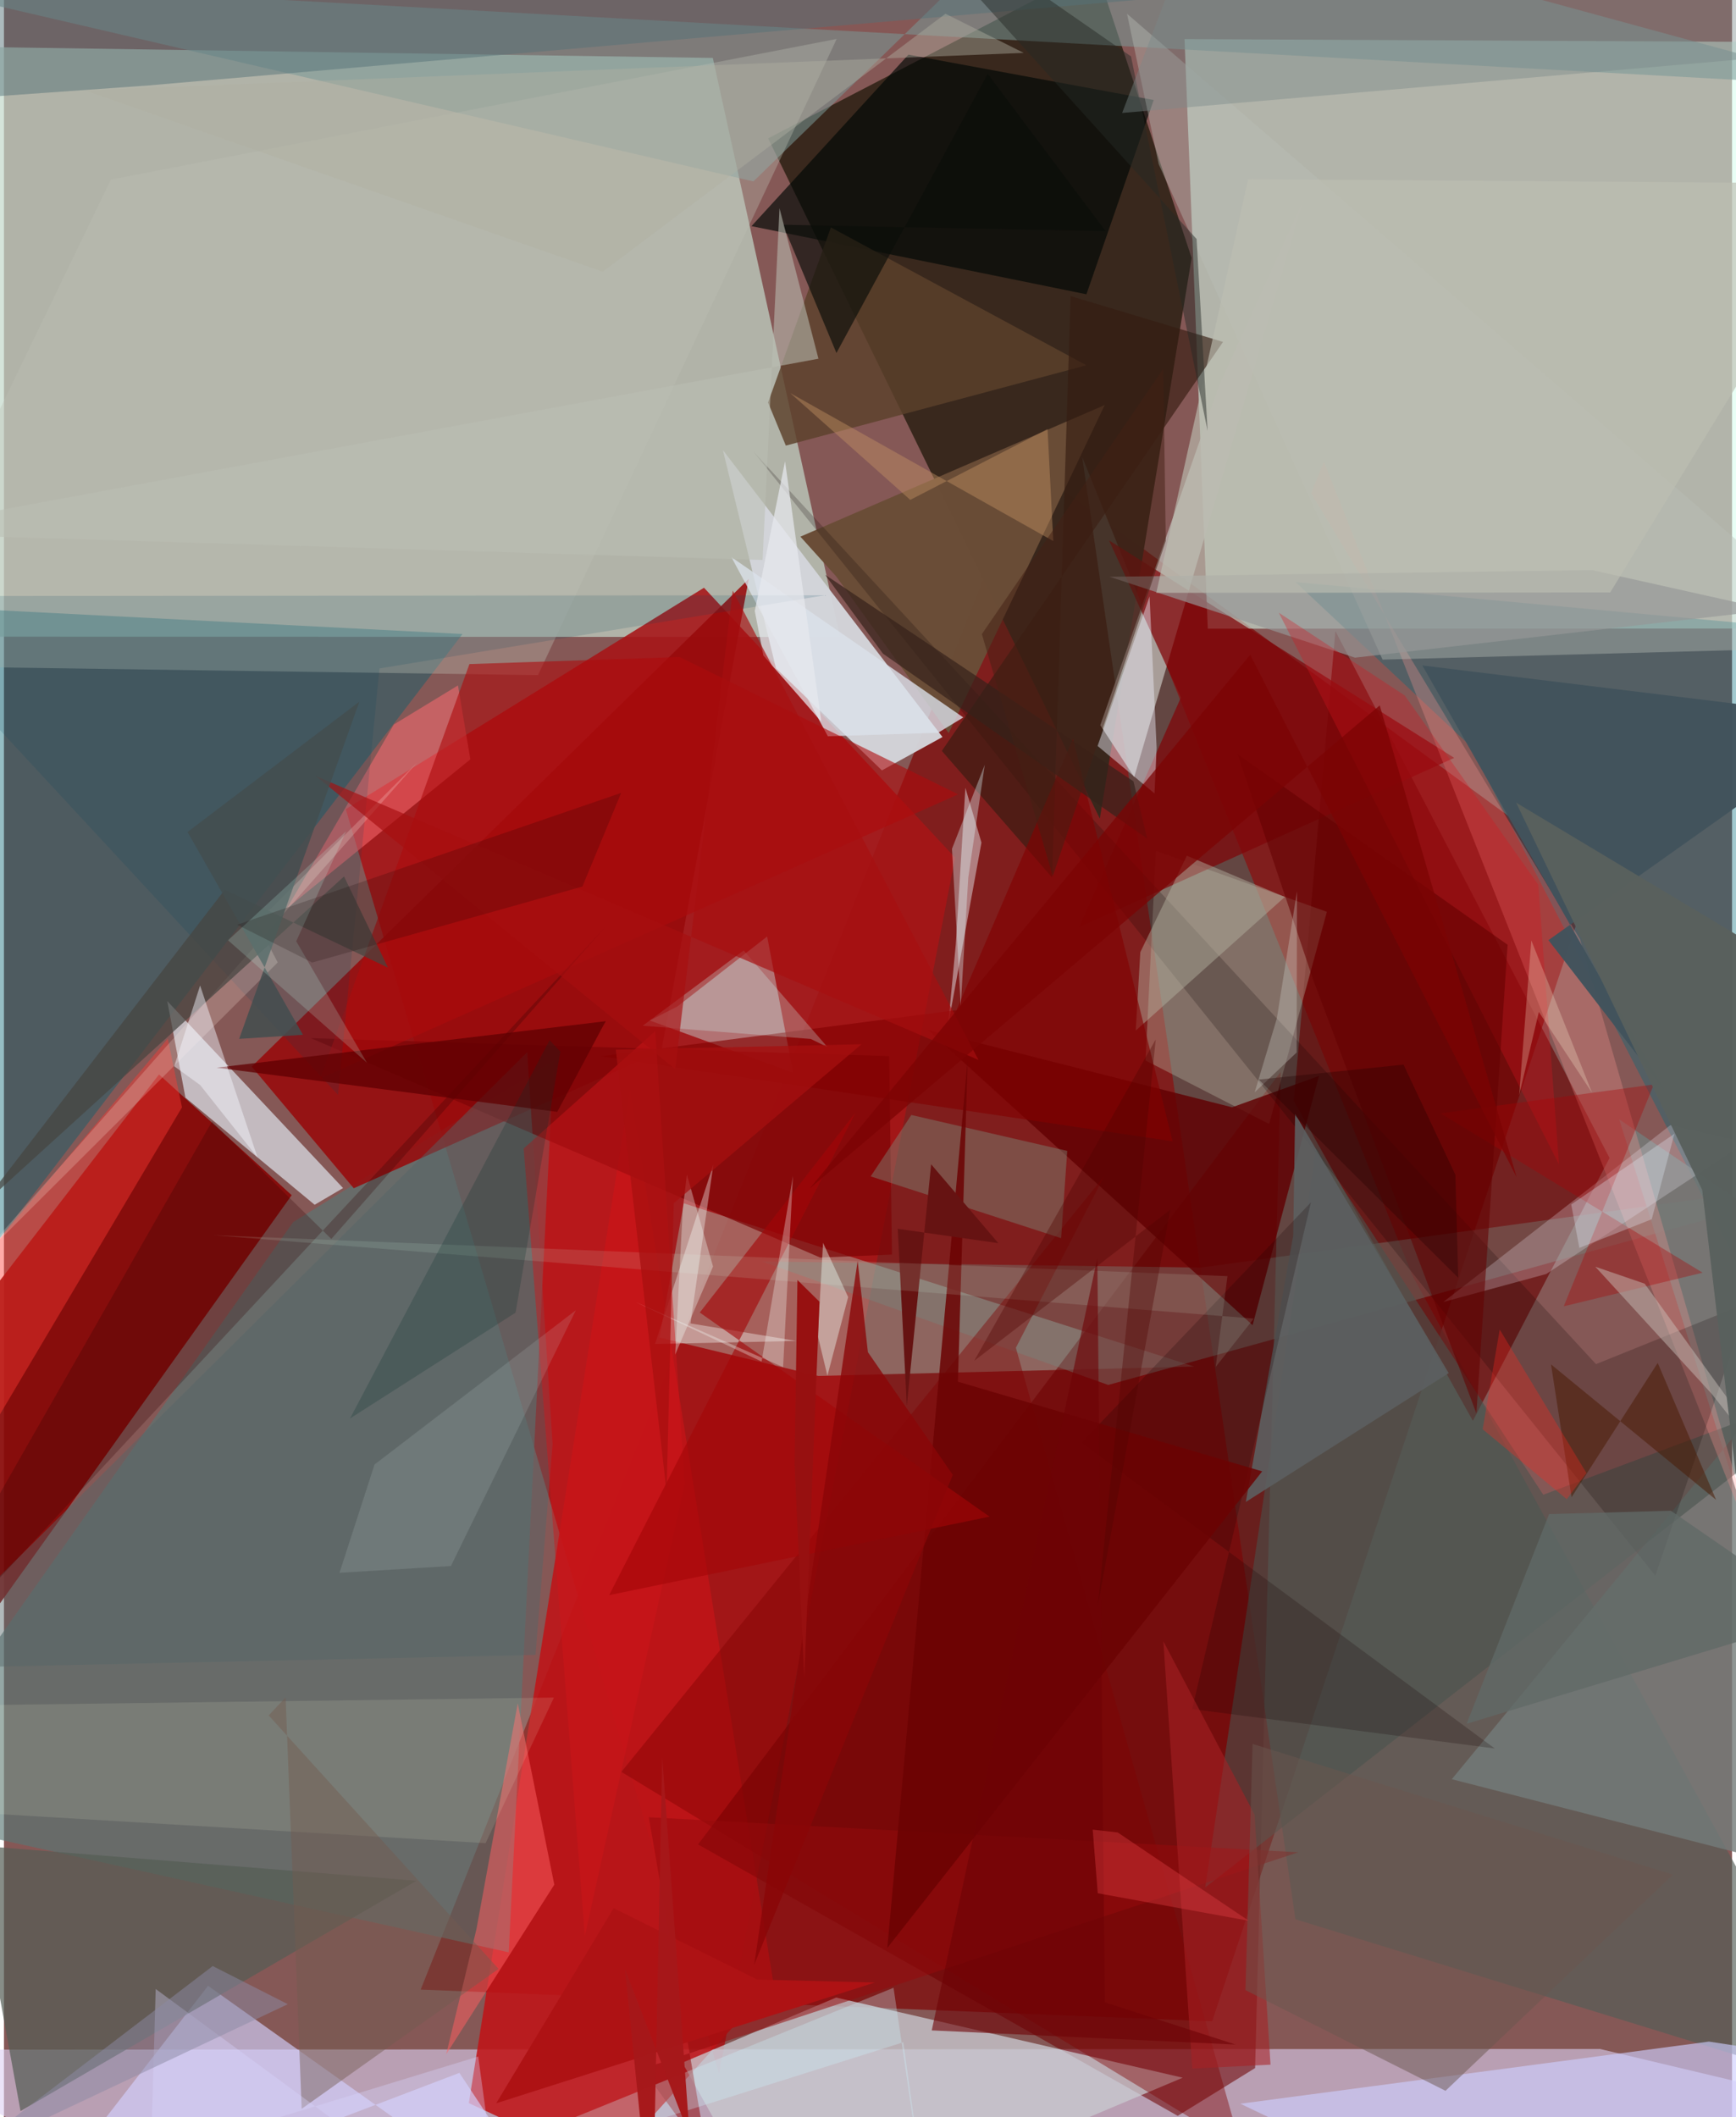 <svg xmlns="http://www.w3.org/2000/svg" width="228" height="278" viewBox="0 0 836 1024"><path fill="#855856" d="M0 0h836v1024H0z"/><path fill="#c3d8cb" fill-opacity=".706" d="M404.46 308.083l-425.798-.152L-62 21.962l404.927 6.059z"/><path fill="#7d0707" fill-opacity=".718" d="M584.48 977.627L201.6 962.294 495.86 224.98l272.35 199.25z"/><path fill="#d7ffef" fill-opacity=".553" d="M571.127 18.912L898 20.511l-22.747 283.47-292.878.106z"/><path fill="#a71517" fill-opacity=".882" d="M345.914 1002.81l114.232-587.972-121.487-130.57-173.3 107.101z"/><path fill="#38281d" fill-opacity=".988" d="M528.33-15.464L369.694 66.905l160.454 328.998L574.56 124.78z"/><path fill="#decff3" fill-opacity=".592" d="M898 1020.92l-782.122 62.41L-62 991.35l834.038-.354z"/><path fill="#bf1417" fill-opacity=".871" d="M372.183 958.804l-80.679 89.397-66.62-31.02 77.964-490.353z"/><path fill="#535c56" fill-opacity=".651" d="M521.592 220.912L681.55 617.276 898 1012.464l-273.22-84.186z"/><path fill="#880706" fill-opacity=".918" d="M75.011 519.685l64.18 58.384L-62 859.547V697.118z"/><path fill="#597773" fill-opacity=".643" d="M265.931 513.133L244.19 944.268-62 876.5l201.904-285.406z"/><path fill="#d4d6db" fill-opacity=".961" d="M454.034 356.47l-29.3 16.128-51.253-49.394-25.668-105.486z"/><path fill="#adffee" fill-opacity=".318" d="M328.896 582.012l246.858 78.937-181.826 4.545-76.805-18.565z"/><path fill="#02606f" fill-opacity=".416" d="M-44.203 293.043L-62 535.225v142.033l283.82-370.61z"/><path fill="#6d0000" fill-opacity=".561" d="M567.83 1023.364L335.797 892.088l281.879-373.67-12.4 481.816z"/><path fill="#006c7d" fill-opacity=".365" d="M624.828 281.538L898 306.608v419.753L709.167 360.602z"/><path fill="#980a0b" fill-opacity=".871" d="M360.33 279.978l-42.347 228.383-148.758 66.361-49.365-58.819z"/><path fill="#e3ecf5" fill-opacity=".659" d="M79.002 484.181l85.051 90.44-13.753 8.084-62.502-51.818z"/><path fill="#c8c9d0" fill-opacity=".769" d="M402.586 966.135l-74.395 31.517L377.713 1086l192.536-81.089z"/><path fill="#bbb6b1" fill-opacity=".78" d="M530.375 350.752l16.406 25.106 81.914-279.283-40.979 90.217z"/><path fill="#690000" fill-opacity=".616" d="M776.738 560.068l-66.113 127.128-86.642-154.712 20.14-227.271z"/><path fill="#789795" fill-opacity=".549" d="M516.456-62L362.561 87.751-62-10.839l960 52.753z"/><path fill="#c9f1f0" fill-opacity=".404" d="M312.41 493.578l13.41-6.805 43.392-33.822 12.586 65.937z"/><path fill="#6a4d37" fill-opacity=".992" d="M457.037 354.61l-54.354-75.74-17.388-19.306 147.213-63.657z"/><path fill="#b6b7a2" fill-opacity=".369" d="M552.248 512.915l5.04-101.37L640 441.005l-27.96 102.609z"/><path fill="#d3d2ff" fill-opacity=".639" d="M220.337 1002.566L275.355 1086 98.747 960.467 1.426 1086z"/><path fill="#7f0609" fill-opacity=".725" d="M520.128 448.45l181.467-81.893-166.999-105.194 34.777 75.997z"/><path fill="#010806" fill-opacity=".663" d="M523.667 142.337l32.546-93.96-118.656-21.949-75.925 82.953z"/><path fill="#758680" fill-opacity=".38" d="M534.22 669.848l-167.46-59.713 212.316 2.963L898 569.231z"/><path fill="#737c7a" fill-opacity=".808" d="M700.433 860.535L898 911.327 781.418 541.403 898 620.463z"/><path fill="#610102" fill-opacity=".824" d="M447.147 498.238l146.987 37.322 42.023-15.154-32.098 120.53z"/><path fill="#cfcfff" fill-opacity=".635" d="M598.124 1017.499L741.714 1086l141.83-89.624-58.731-8.931z"/><path fill="#bbbeb3" fill-opacity=".357" d="M258.359 326.533L-62 321.965 51.728 86.883l351.12-68.048z"/><path fill="#48524e" fill-opacity=".573" d="M744.673 722.959L634.837 555.063l-53.722 357.856L898 665.725z"/><path fill="#ff9894" fill-opacity=".286" d="M632.385 238.551l6.151-15.265 211.195 533.017-87.266-301.972z"/><path fill="#545d54" fill-opacity=".702" d="M-15.811 889.961l23.823 131.097 191.58-111.406-251.265-20.13z"/><path fill="#0c0000" fill-opacity=".204" d="M362.447 218.285L798.897 762.1l44.886-132.023-73.6 29.709z"/><path fill="#7d0506" fill-opacity=".722" d="M428.254 510.805l1.346 95.992-34.716 1.442-246.461-106.137z"/><path fill="#5c412b" fill-opacity=".82" d="M523.674 176.67l-145.429 38.853-8.593-20.827 30.396-84.695z"/><path fill="#ff6061" fill-opacity=".506" d="M228.602 932.925l19.948-109.041 17.695 87.663-52.298 82.02z"/><path fill="#fc6b72" fill-opacity=".541" d="M225.614 367.27l-88.736 72.097 51.764-88.976 30.998-18.872z"/><path fill="#eaf0f5" fill-opacity=".459" d="M456.781 495.792l3.682-38.956 4.651-75.815 7.771 26.513z"/><path fill="#f2eefe" fill-opacity=".243" d="M696.318 629.728l109.865-85.537 36.547 8.338-96.628 63.672z"/><path fill="#7e0000" fill-opacity=".42" d="M298.689 856.99l233.533-288.06-42.684 82.937 109.058 387.39z"/><path fill="#b9bfb6" fill-opacity=".4" d="M558.632 79.401L543.31 6.664 898 312.836l-231.069 6.192z"/><path fill="#dbe1ea" fill-opacity=".784" d="M351.904 269.454l46.685 86.66 53.308-1.71L464.095 347z"/><path fill="#7c8f80" fill-opacity=".412" d="M514.389 556.646l-2.963 42.208-92.13-29.875 19.673-29.7z"/><path fill="#567278" fill-opacity=".486" d="M587.638-3.472l-517.743 44.8-105.626 7.528L-62-62z"/><path fill="#ff3932" fill-opacity=".424" d="M79.264 502.35l6.862 33.246-126.89 213.97-1.31-103z"/><path fill="#341c10" fill-opacity=".635" d="M453.719 363.18l53.35 61.248 8.962-281.2 73.72 22.145z"/><path fill="#ae0b0d" fill-opacity=".6" d="M225.18 321.186l101.717-3.4 134.723 66.411-308.647 137.445z"/><path fill="#f8f6dc" fill-opacity=".122" d="M-62 873.861l294.995 17.608 33.069-70.42-314.294 4.162z"/><path fill="#ededfa" fill-opacity=".447" d="M554.219 288.479l-25.141 72.324 27.525 22.958 1.03-21.964z"/><path fill="#b5b3a1" fill-opacity=".459" d="M547.523 498.452l72.124-64.627-47.4-19.948-22.508 46.649z"/><path fill="#f9fffd" fill-opacity=".361" d="M383.369 648.562l-68.393 1.48 28.24-86.877-11.092 76.932z"/><path fill="#004360" fill-opacity=".153" d="M181.662 323.298L397.177 287.9-62 288.308l223.622 241.27z"/><path fill="#940a0d" fill-opacity=".533" d="M626.146 895.885l-314.19-16.948 28.506 164.84-31.65-43.15z"/><path fill="#820001" fill-opacity=".624" d="M288.745 510.892l172.067-22.322 56.345-131.28 48.206 194.726z"/><path fill="#42535c" fill-opacity=".965" d="M686.17 321.865l117.031 205.356-56.023-72.505L898 347.756z"/><path fill="#556667" fill-opacity=".455" d="M253.142 508.916l-300.175 298.1 304.19-6.577 8.251-102z"/><path fill="#5c6061" fill-opacity=".89" d="M600.774 726.438l98.147-62.317-74.295-125.352-.914 58.809z"/><path fill="#cdf7ff" fill-opacity=".298" d="M435.1 987.764L123.7 1086l306.66-124.59L448.71 1086z"/><path fill="#d01619" fill-opacity=".451" d="M251.427 555.47l63.667-56.77 14.219 219.03-48.314 218.75z"/><path fill="#959696" fill-opacity=".671" d="M768.243 275.732l-233.313 3.243 118.658 39.116 201.236-23.034z"/><path fill="#140000" fill-opacity=".216" d="M632.271 581.56l-57.439 245.06 146.394 19.073L521.268 697.83z"/><path fill="#c39364" fill-opacity=".424" d="M438.44 241.762l-58.053-51.644 127.242 71.58-2.77-54.172z"/><path fill="#6b0303" fill-opacity=".851" d="M427.35 942.117l181.342-230.48-147.197-43.356 4.713-155.705z"/><path fill="#a30507" fill-opacity=".612" d="M292.775 771.514L476.8 733.547l-140.18-98.724 75.265-96.59z"/><path fill="#cefdf9" fill-opacity=".263" d="M398.411 506.461l-8.103-3.956-81.288-6.392 48.84-36.42z"/><path fill="#0b0e0a" fill-opacity=".667" d="M402.733 170.724l-25.874-62.022 156.144 3.138-57.083-76.162z"/><path fill="#dffdff" fill-opacity=".353" d="M466.516 424.446l-3.639 61.963-4.249-75.885 15.849-40.586z"/><path fill="#300000" fill-opacity=".259" d="M291.488 447.708L-62 827.581l162.65-285.127 57.721 56.791z"/><path fill="#d5151e" fill-opacity=".314" d="M616.76 296.373l60.916 40.018 64.577 91.538 10.03 135.255z"/><path fill="#661312" d="M432.393 594.328l4.388 85.608 11.764-116.81 32.507 38.15z"/><path fill="#ad0003" fill-opacity=".345" d="M821.767 615.55l-126.79-77.067 103.186-13.972-43.584 107.304z"/><path fill="#ffe8e2" fill-opacity=".22" d="M132.448 465.49l-152.42 152.095 219.906-248.808-77.571 77.57z"/><path fill="#464540" fill-opacity=".718" d="M106.81 430.38l78.974 37.631-21.269-44.094-175.924 159.915z"/><path fill="#f7fffb" fill-opacity=".306" d="M305.632 629.792l60.893 28.745 15.173-89.84-4.766 92.533z"/><path fill="#bbbeb3" fill-opacity=".557" d="M-62 257.806l429.01 13.035 8.174-170.151 18.847 72.81z"/><path fill="#dcffea" fill-opacity=".122" d="M591.901 617.233L100.937 597.41l503.681 40.346-18.416 23.395z"/><path fill="#600102" fill-opacity=".769" d="M289.7 496.484l1.474-2.57-188.28 22.48 164.771 21.381z"/><path fill="#640000" fill-opacity=".565" d="M596.79 364.78l36.566 109.103 78.969 209.718 15.092-226.652z"/><path fill="#a72024" fill-opacity=".565" d="M605.021 877.65l-44.14-83.83 13.998 206.667 37.847-1.88z"/><path fill="#35221b" fill-opacity=".698" d="M425.229 316.134l127.858 89.492-6.658-27.724-149.147-99.876z"/><path fill="#745a50" fill-opacity=".455" d="M239.268 952.278l-95.24 67.685-7.778-198.98-8.195 8.694z"/><path fill="#cedadc" fill-opacity=".149" d="M216.233 757.427l60.434-123.716-97.384 74.614-16.959 52.382z"/><path fill="#8a0607" fill-opacity=".792" d="M459.015 713.337l-96.059 236.907 50.038-340.43 4.957 44.175z"/><path fill="#edfff5" fill-opacity=".412" d="M398.36 665.388l-4.64-19.289 2.536-45.004 12.147 26.25z"/><path fill="#e7e9ee" fill-opacity=".722" d="M367.377 317.043l-4.146-21.501 14.641-72.422 17.557 125.947z"/><path fill="#c9c0ba" fill-opacity=".467" d="M898 765.048l-71.814-90.85-56.321-61.52 23.866 8.18z"/><path fill="#491900" fill-opacity=".502" d="M828.3 725.443l-79.876-65.545 9.931 64.26 41.683-64.964z"/><path fill="#fffad9" fill-opacity=".251" d="M738.9 454.868l29.426 73.762-25.789-39.198-9.526 40.294z"/><path fill="#bcbeb2" fill-opacity=".647" d="M601.904 86.641L898 88.758 777.04 286.56l-219.585.177z"/><path fill="#a70f10" fill-opacity=".659" d="M352.558 285.635l118.865 226.996-320.516-137.274 173.83 141.74z"/><path fill="#252925" fill-opacity=".471" d="M582.285 208.37L545.227 27.265 416.573-62l160.394 177.61z"/><path fill="#7a8988" fill-opacity=".412" d="M898 23.74L822.907-62H585.43L540.94 54.634z"/><path fill="#ae1214" d="M294.95 922.916l-56.814 94.362 183.177-58.403-56.898-1.432z"/><path fill="#f3fdf8" fill-opacity=".341" d="M330.383 568.092l-1.99 16.67-3.668 70.408 18.308-42.612z"/><path fill="#fd281d" fill-opacity=".318" d="M756.039 725.115l-40.677-33.837 8.235-48.23 41.964 69.41z"/><path fill="#971111" fill-opacity=".988" d="M387.156 811.529l7.38-181.915-10.672-10.53-1.389 88.706z"/><path fill="#6a574f" fill-opacity=".502" d="M807.436 906.72l-203.387-63.228-3.443 119.072 96.77 48.69z"/><path fill="#606967" fill-opacity=".78" d="M747.502 732.315l58.908-1.62 73.636 50.813-172.45 52.218z"/><path fill="#f4f6ff" fill-opacity=".459" d="M94.934 524.806L82.36 515.72l12.533-39.078 27.808 83.248z"/><path fill="#434d4f" fill-opacity=".855" d="M144.634 500.49l-55.812-98.1 83.098-62.995-58.136 163.07z"/><path fill="#6e0306" fill-opacity=".604" d="M528.938 608.565l-80.095 373.469 146.996 6.848-63.261-20.44z"/><path fill="#c3fff1" fill-opacity=".188" d="M108.396 454.784l57.148-52.756-24.142 53.23 34.18 58.737z"/><path fill="#afb0a2" fill-opacity=".427" d="M455.47 6.648l37.87 18.938L38.894 43.66l250.805 87.764z"/><path fill="#dbd6ff" fill-opacity=".341" d="M241.937 1086l-12.51-91.34L71.1 1043.04l2.306-81.03z"/><path fill="#e74248" fill-opacity=".365" d="M526.701 884.926l12.1 1.367 63.388 42.721-73.037-13.314z"/><path fill="#7b0304" fill-opacity=".737" d="M389.871 574.75l213.037-258.08 128.887 252.744-66.23-228.247z"/><path fill="#e8f1ff" fill-opacity=".294" d="M758.214 582.564l49.896-34.197-10.963 41.332-35.028 13.854z"/><path fill="#160000" fill-opacity=".192" d="M149.106 465.546L112.85 447.26l185.747-63.772-18.755 45.303z"/><path fill="#a6181a" fill-opacity=".973" d="M318.462 849.855l13.27 183.315-31.292-80.647 13.246 130.456z"/><path fill="#59605d" fill-opacity=".965" d="M821.567 575.507l19.176 162.211 49.64-254.347-158.818-95.137z"/><path fill="#d4d8d3" fill-opacity=".306" d="M625.375 509.039l-20.317 19.29 10.718-35.653 9.75-61.564z"/><path fill="#07302b" fill-opacity=".224" d="M263.955 503.103l-96.532 182.958 80.08-51.166 21.67-126.261z"/><path fill="#a70f10" fill-opacity=".733" d="M324.036 581.955l-3.474 139.55L296.011 507.7l118.856-2.632z"/><path fill="#8c89a4" fill-opacity=".502" d="M-.27 1028.226l101.262-77.314 36.327 18.444-181.668 85.736z"/><path fill="#442114" fill-opacity=".51" d="M473.087 306.7l87.753-128.27 1.223 83.248-54.657 162.125z"/><path fill="#4f0402" fill-opacity=".357" d="M529.18 776.649l35.052-191.544-94.858 73.083 87.82-155.449z"/><path fill="#210000" fill-opacity=".337" d="M607.03 522.148l70.036-7.227 25.103 53.285 1.368 49.801z"/></svg>